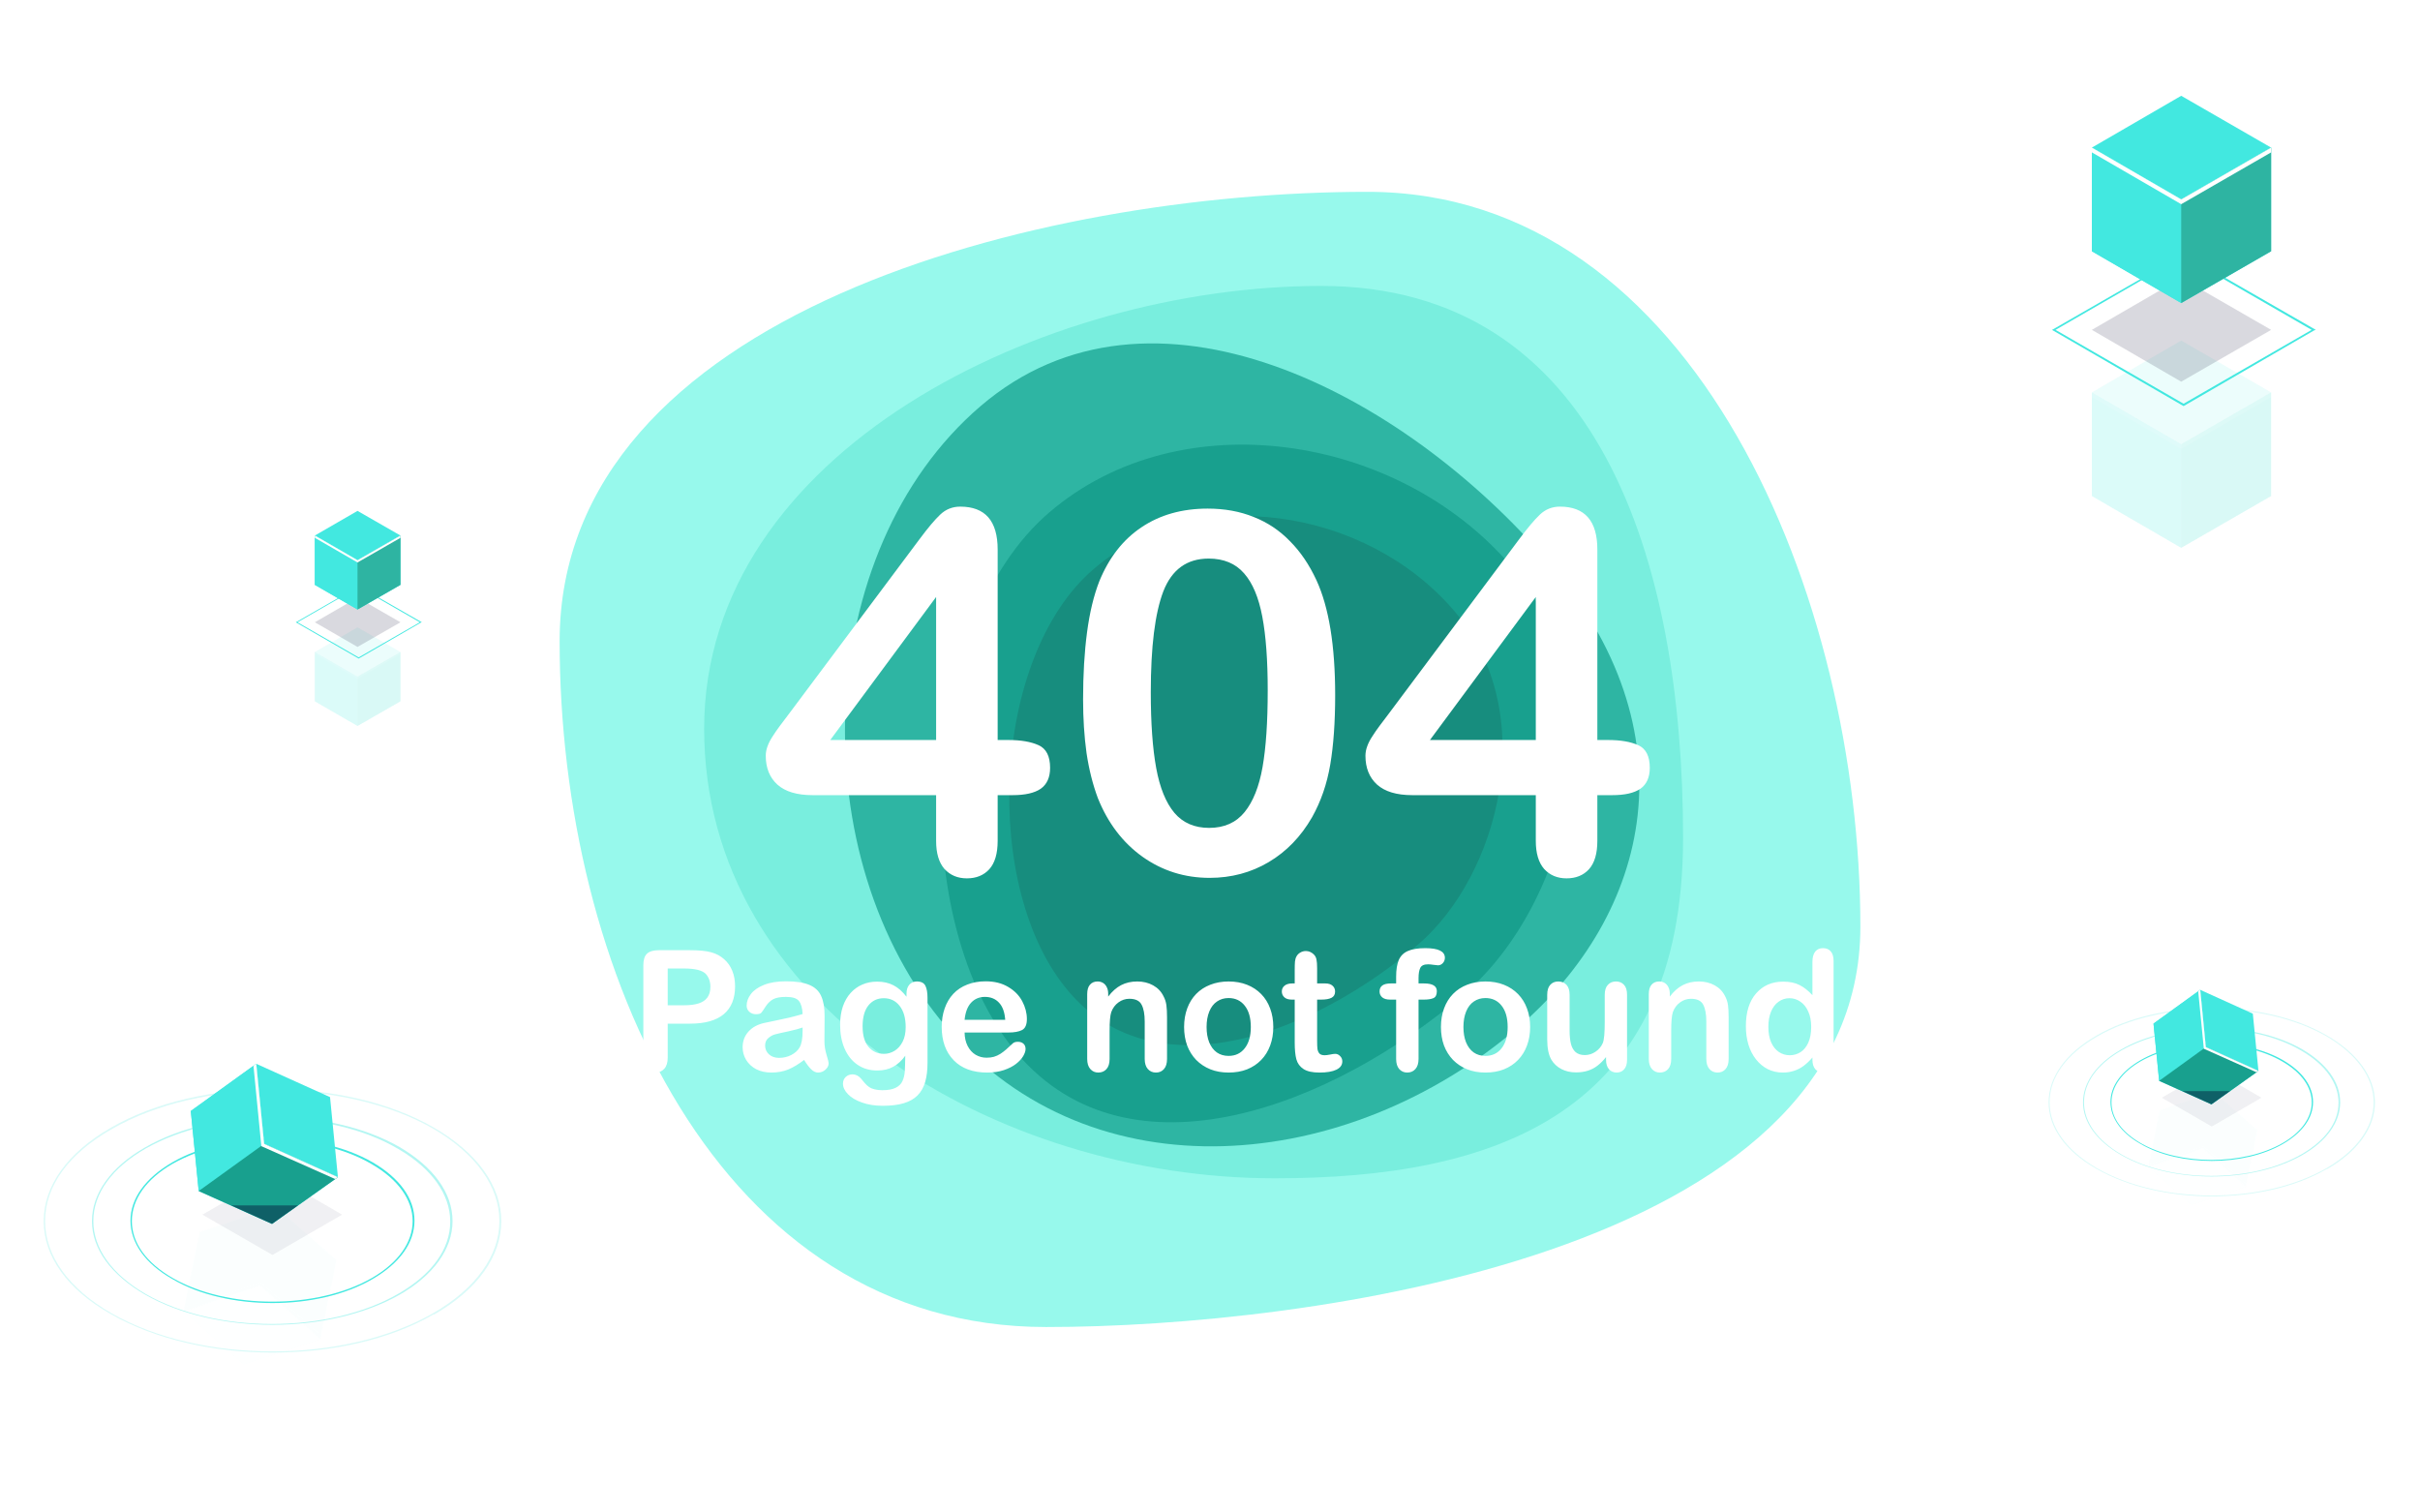 <svg width="1440" height="900" viewBox="0 0 1440 900" fill="none" xmlns="http://www.w3.org/2000/svg">
<rect width="1440" height="900" fill="white"/>
<g filter="url(#filter0_i)">
<path d="M1107 551.329C1107 746.557 776.48 789.644 622.5 789.644C427.197 789.644 333 576.834 333 381.605C333 186.376 618.373 114.144 813.676 114.144C1008.98 114.144 1107 356.1 1107 551.329Z" fill="#97F9EC"/>
</g>
<g filter="url(#filter1_i)">
<path d="M1001.5 494.644C1001.5 659.743 888.607 697.144 758.5 697.144C593.476 697.144 419 594.743 419 429.644C419 264.545 621.129 166.144 786.153 166.144C951.177 166.144 1001.5 329.545 1001.5 494.644Z" fill="#79EEDE"/>
</g>
<g filter="url(#filter2_i)">
<path d="M921.17 330.242C1007.74 431.311 982.721 539.358 903 607.644C801.884 694.256 650.072 708.713 563.5 607.644C476.928 506.576 482.385 324.256 583.5 237.644C684.615 151.032 834.598 229.173 921.17 330.242Z" fill="#2EB5A3"/>
</g>
<g filter="url(#filter3_i)">
<path d="M899 328.644C965.982 406.843 933.25 530.347 871.569 583.182C793.334 650.195 672.482 697.343 605.5 619.144C538.518 540.945 546.13 363.919 624.365 296.905C702.6 229.892 832.018 250.445 899 328.644Z" fill="#18A08E"/>
</g>
<g filter="url(#filter4_i)">
<path d="M865.189 363.366C917.481 424.414 891.928 520.832 843.774 562.079C782.697 614.395 688.35 651.203 636.058 590.155C583.766 529.106 589.709 390.904 650.786 338.588C711.863 286.271 812.897 302.317 865.189 363.366Z" fill="#178D7E"/>
</g>
<g filter="url(#filter5_i)">
<path d="M1233.99 341.897C1256.12 367.742 1267.39 420.447 1247 437.91C1221.14 460.058 1159.12 463.755 1136.98 437.91C1114.84 412.064 1117.36 353.555 1143.22 331.407C1169.07 309.258 1211.85 316.051 1233.99 341.897Z" fill="white"/>
</g>
<g filter="url(#filter6_d)">
<path d="M557.029 496.396V469.15H483.494C474.217 469.15 467.234 467.051 462.547 462.852C457.957 458.652 455.662 452.939 455.662 445.713C455.662 443.857 456.004 442.002 456.688 440.146C457.371 438.193 458.396 436.191 459.764 434.141C461.131 431.992 462.547 429.941 464.012 427.988C465.477 426.035 467.283 423.643 469.432 420.811L547.068 316.953C552.146 310.117 556.297 305.186 559.52 302.158C562.84 299.033 566.795 297.471 571.385 297.471C586.229 297.471 593.65 305.967 593.65 322.959V436.338H599.949C607.469 436.338 613.475 437.363 617.967 439.414C622.557 441.465 624.852 445.957 624.852 452.891C624.852 458.555 622.996 462.705 619.285 465.342C615.574 467.881 610.008 469.15 602.586 469.15H593.65V496.396C593.65 503.916 591.99 509.531 588.67 513.242C585.35 516.855 580.906 518.662 575.34 518.662C569.871 518.662 565.428 516.807 562.01 513.096C558.689 509.287 557.029 503.721 557.029 496.396ZM494.041 436.338H557.029V351.23L494.041 436.338ZM794.48 409.678C794.48 425.693 793.504 439.463 791.551 450.986C789.598 462.51 785.984 472.959 780.711 482.334C774.07 493.857 765.477 502.744 754.93 508.994C744.383 515.244 732.664 518.369 719.773 518.369C704.93 518.369 691.6 514.17 679.783 505.771C668.064 497.373 659.227 485.752 653.27 470.908C650.242 462.803 647.996 453.867 646.531 444.102C645.164 434.238 644.48 423.594 644.48 412.168C644.48 397.422 645.262 384.141 646.824 372.324C648.387 360.508 650.828 350.352 654.148 341.855C659.91 327.793 668.26 317.1 679.197 309.775C690.232 302.354 703.367 298.643 718.602 298.643C728.66 298.643 737.791 300.303 745.994 303.623C754.197 306.846 761.375 311.631 767.527 317.979C773.777 324.229 779.051 331.992 783.348 341.27C790.77 357.383 794.48 380.186 794.48 409.678ZM754.344 406.748C754.344 388.877 753.27 374.277 751.121 362.949C748.973 351.523 745.359 342.93 740.281 337.168C735.203 331.309 728.172 328.379 719.188 328.379C706.297 328.379 697.312 334.873 692.234 347.861C687.254 360.85 684.764 380.869 684.764 407.92C684.764 426.279 685.838 441.318 687.986 453.037C690.135 464.756 693.748 473.643 698.826 479.697C703.904 485.654 710.789 488.633 719.48 488.633C728.465 488.633 735.496 485.508 740.574 479.258C745.652 473.008 749.217 464.072 751.268 452.451C753.318 440.83 754.344 425.596 754.344 406.748ZM913.865 496.396V469.15H840.33C831.053 469.15 824.07 467.051 819.383 462.852C814.793 458.652 812.498 452.939 812.498 445.713C812.498 443.857 812.84 442.002 813.523 440.146C814.207 438.193 815.232 436.191 816.6 434.141C817.967 431.992 819.383 429.941 820.848 427.988C822.312 426.035 824.119 423.643 826.268 420.811L903.904 316.953C908.982 310.117 913.133 305.186 916.355 302.158C919.676 299.033 923.631 297.471 928.221 297.471C943.064 297.471 950.486 305.967 950.486 322.959V436.338H956.785C964.305 436.338 970.311 437.363 974.803 439.414C979.393 441.465 981.688 445.957 981.688 452.891C981.688 458.555 979.832 462.705 976.121 465.342C972.41 467.881 966.844 469.15 959.422 469.15H950.486V496.396C950.486 503.916 948.826 509.531 945.506 513.242C942.186 516.855 937.742 518.662 932.176 518.662C926.707 518.662 922.264 516.807 918.846 513.096C915.525 509.287 913.865 503.721 913.865 496.396ZM850.877 436.338H913.865V351.23L850.877 436.338Z" fill="white"/>
</g>
<g filter="url(#filter7_i)">
<path d="M411 141.294C411 189.635 349.95 262 305.118 262C260.285 262 195 234.812 195 186.471C195 138.129 245.34 70 290.172 70C335.005 70 411 92.953 411 141.294Z" fill="white"/>
</g>
<g filter="url(#filter8_i)">
<circle cx="1125" cy="773" r="96" fill="white"/>
</g>
<g filter="url(#filter9_i)">
<circle cx="378.5" cy="749.5" r="40.5" fill="white"/>
</g>
<g opacity="0.5" filter="url(#filter10_i)">
<ellipse cx="1126.5" cy="747" rx="60.5" ry="53" fill="white"/>
</g>
<g filter="url(#filter11_i)">
<circle cx="105.5" cy="537.5" r="40.5" fill="white"/>
</g>
<g filter="url(#filter12_i)">
<path d="M360 163.5C371 212 322.368 231 300 231C277.632 231 255.235 220 241 192.5C219 150 241 104 300 104C322.368 104 360 141.132 360 163.5Z" fill="white"/>
</g>
<g filter="url(#filter13_i)">
<circle cx="762" cy="57" r="28" fill="white"/>
</g>
<g filter="url(#filter14_d)">
<path d="M410.596 605.119H397.314V625.383C397.314 628.28 396.631 630.477 395.264 631.975C393.896 633.472 392.171 634.221 390.088 634.221C387.907 634.221 386.149 633.488 384.814 632.023C383.48 630.526 382.812 628.345 382.812 625.48V570.305C382.812 567.115 383.545 564.836 385.01 563.469C386.475 562.102 388.802 561.418 391.992 561.418H410.596C416.097 561.418 420.329 561.841 423.291 562.688C426.221 563.501 428.743 564.852 430.859 566.74C433.008 568.628 434.635 570.939 435.742 573.674C436.849 576.408 437.402 579.484 437.402 582.902C437.402 590.194 435.156 595.728 430.664 599.504C426.172 603.247 419.482 605.119 410.596 605.119ZM407.08 572.307H397.314V594.182H407.08C410.498 594.182 413.346 593.824 415.625 593.107C417.936 592.391 419.694 591.219 420.898 589.592C422.103 587.964 422.705 585.832 422.705 583.195C422.705 580.038 421.777 577.466 419.922 575.48C417.839 573.365 413.558 572.307 407.08 572.307ZM478.467 626.701C475.244 629.208 472.119 631.096 469.092 632.365C466.097 633.602 462.728 634.221 458.984 634.221C455.566 634.221 452.555 633.553 449.951 632.219C447.38 630.852 445.394 629.012 443.994 626.701C442.594 624.39 441.895 621.883 441.895 619.182C441.895 615.536 443.05 612.427 445.361 609.855C447.673 607.284 450.846 605.559 454.883 604.68C455.729 604.484 457.829 604.045 461.182 603.361C464.535 602.678 467.399 602.059 469.775 601.506C472.184 600.92 474.788 600.22 477.588 599.406C477.425 595.891 476.709 593.319 475.439 591.691C474.202 590.031 471.615 589.201 467.676 589.201C464.29 589.201 461.735 589.673 460.01 590.617C458.317 591.561 456.852 592.977 455.615 594.865C454.411 596.753 453.548 598.007 453.027 598.625C452.539 599.211 451.465 599.504 449.805 599.504C448.307 599.504 447.005 599.032 445.898 598.088C444.824 597.111 444.287 595.874 444.287 594.377C444.287 592.033 445.117 589.755 446.777 587.541C448.438 585.327 451.025 583.505 454.541 582.072C458.057 580.64 462.435 579.924 467.676 579.924C473.535 579.924 478.141 580.624 481.494 582.023C484.847 583.391 487.207 585.572 488.574 588.566C489.974 591.561 490.674 595.533 490.674 600.48C490.674 603.605 490.658 606.258 490.625 608.439C490.625 610.62 490.609 613.046 490.576 615.715C490.576 618.221 490.983 620.842 491.797 623.576C492.643 626.278 493.066 628.02 493.066 628.801C493.066 630.168 492.415 631.421 491.113 632.561C489.844 633.667 488.395 634.221 486.768 634.221C485.4 634.221 484.049 633.586 482.715 632.316C481.38 631.014 479.964 629.143 478.467 626.701ZM477.588 607.414C475.635 608.13 472.786 608.895 469.043 609.709C465.332 610.49 462.76 611.076 461.328 611.467C459.896 611.825 458.529 612.557 457.227 613.664C455.924 614.738 455.273 616.252 455.273 618.205C455.273 620.223 456.038 621.949 457.568 623.381C459.098 624.781 461.1 625.48 463.574 625.48C466.211 625.48 468.636 624.911 470.85 623.771C473.096 622.6 474.74 621.102 475.781 619.279C476.986 617.261 477.588 613.941 477.588 609.318V607.414ZM551.904 589.787V628.508C551.904 632.935 551.432 636.743 550.488 639.934C549.544 643.124 548.031 645.76 545.947 647.844C543.864 649.927 541.13 651.473 537.744 652.482C534.391 653.492 530.208 653.996 525.195 653.996C520.605 653.996 516.504 653.345 512.891 652.043C509.277 650.773 506.494 649.113 504.541 647.062C502.588 645.044 501.611 642.961 501.611 640.812C501.611 639.185 502.165 637.85 503.271 636.809C504.378 635.799 505.713 635.295 507.275 635.295C509.229 635.295 510.938 636.158 512.402 637.883C513.118 638.762 513.851 639.641 514.6 640.52C515.381 641.431 516.227 642.196 517.139 642.814C518.083 643.465 519.206 643.938 520.508 644.23C521.81 644.556 523.307 644.719 525 644.719C528.451 644.719 531.12 644.23 533.008 643.254C534.928 642.31 536.263 640.975 537.012 639.25C537.793 637.525 538.249 635.669 538.379 633.684C538.509 631.73 538.607 628.573 538.672 624.211C536.621 627.076 534.245 629.257 531.543 630.754C528.874 632.251 525.684 633 521.973 633C517.513 633 513.607 631.861 510.254 629.582C506.934 627.303 504.378 624.113 502.588 620.012C500.798 615.91 499.902 611.174 499.902 605.803C499.902 601.799 500.439 598.186 501.514 594.963C502.62 591.74 504.183 589.022 506.201 586.809C508.219 584.595 510.547 582.935 513.184 581.828C515.82 580.689 518.717 580.119 521.875 580.119C525.651 580.119 528.923 580.852 531.689 582.316C534.456 583.749 537.028 586.011 539.404 589.104V587.297C539.404 584.986 539.974 583.195 541.113 581.926C542.253 580.656 543.717 580.021 545.508 580.021C548.079 580.021 549.788 580.868 550.635 582.561C551.481 584.221 551.904 586.63 551.904 589.787ZM513.281 606.682C513.281 612.085 514.453 616.171 516.797 618.938C519.173 621.704 522.233 623.088 525.977 623.088C528.19 623.088 530.273 622.502 532.227 621.33C534.212 620.126 535.824 618.335 537.061 615.959C538.298 613.55 538.916 610.637 538.916 607.219C538.916 601.783 537.712 597.551 535.303 594.523C532.926 591.496 529.785 589.982 525.879 589.982C522.07 589.982 519.01 591.431 516.699 594.328C514.421 597.225 513.281 601.343 513.281 606.682ZM600.049 610.393H573.975C574.007 613.42 574.609 616.089 575.781 618.4C576.986 620.712 578.564 622.453 580.518 623.625C582.503 624.797 584.684 625.383 587.061 625.383C588.656 625.383 590.104 625.204 591.406 624.846C592.741 624.455 594.027 623.869 595.264 623.088C596.501 622.274 597.64 621.411 598.682 620.5C599.723 619.589 601.074 618.352 602.734 616.789C603.418 616.203 604.395 615.91 605.664 615.91C607.031 615.91 608.138 616.285 608.984 617.033C609.831 617.782 610.254 618.84 610.254 620.207C610.254 621.411 609.782 622.827 608.838 624.455C607.894 626.05 606.462 627.596 604.541 629.094C602.653 630.559 600.26 631.779 597.363 632.756C594.499 633.732 591.195 634.221 587.451 634.221C578.89 634.221 572.233 631.779 567.48 626.896C562.728 622.014 560.352 615.389 560.352 607.023C560.352 603.085 560.938 599.439 562.109 596.086C563.281 592.701 564.99 589.803 567.236 587.395C569.482 584.986 572.249 583.146 575.537 581.877C578.825 580.575 582.471 579.924 586.475 579.924C591.683 579.924 596.143 581.031 599.854 583.244C603.597 585.425 606.396 588.257 608.252 591.74C610.107 595.223 611.035 598.771 611.035 602.385C611.035 605.738 610.075 607.919 608.154 608.928C606.234 609.904 603.532 610.393 600.049 610.393ZM573.975 602.824H598.145C597.819 598.267 596.582 594.865 594.434 592.619C592.318 590.34 589.518 589.201 586.035 589.201C582.715 589.201 579.98 590.357 577.832 592.668C575.716 594.947 574.43 598.332 573.975 602.824ZM659.424 587.395V589.006C661.768 585.913 664.323 583.651 667.09 582.219C669.889 580.754 673.096 580.021 676.709 580.021C680.225 580.021 683.366 580.786 686.133 582.316C688.9 583.846 690.967 586.011 692.334 588.811C693.213 590.438 693.783 592.196 694.043 594.084C694.303 595.972 694.434 598.381 694.434 601.311V626.115C694.434 628.785 693.815 630.803 692.578 632.17C691.374 633.537 689.795 634.221 687.842 634.221C685.856 634.221 684.245 633.521 683.008 632.121C681.771 630.721 681.152 628.719 681.152 626.115V603.898C681.152 599.504 680.534 596.151 679.297 593.84C678.092 591.496 675.667 590.324 672.021 590.324C669.645 590.324 667.48 591.04 665.527 592.473C663.574 593.872 662.142 595.809 661.23 598.283C660.579 600.269 660.254 603.98 660.254 609.416V626.115C660.254 628.817 659.619 630.852 658.35 632.219C657.113 633.553 655.501 634.221 653.516 634.221C651.595 634.221 650.016 633.521 648.779 632.121C647.542 630.721 646.924 628.719 646.924 626.115V587.59C646.924 585.051 647.477 583.163 648.584 581.926C649.691 580.656 651.204 580.021 653.125 580.021C654.297 580.021 655.355 580.298 656.299 580.852C657.243 581.405 657.992 582.235 658.545 583.342C659.131 584.449 659.424 585.799 659.424 587.395ZM757.666 607.121C757.666 611.092 757.048 614.755 755.811 618.107C754.574 621.46 752.783 624.341 750.439 626.75C748.096 629.159 745.296 631.014 742.041 632.316C738.786 633.586 735.124 634.221 731.055 634.221C727.018 634.221 723.389 633.57 720.166 632.268C716.943 630.965 714.144 629.11 711.768 626.701C709.424 624.26 707.633 621.395 706.396 618.107C705.192 614.787 704.59 611.125 704.59 607.121C704.59 603.085 705.208 599.39 706.445 596.037C707.682 592.684 709.456 589.82 711.768 587.443C714.079 585.067 716.878 583.244 720.166 581.975C723.454 580.673 727.083 580.021 731.055 580.021C735.091 580.021 738.753 580.673 742.041 581.975C745.329 583.277 748.145 585.132 750.488 587.541C752.832 589.95 754.606 592.814 755.811 596.135C757.048 599.455 757.666 603.117 757.666 607.121ZM744.287 607.121C744.287 601.685 743.083 597.453 740.674 594.426C738.298 591.398 735.091 589.885 731.055 589.885C728.451 589.885 726.156 590.568 724.17 591.936C722.184 593.27 720.654 595.256 719.58 597.893C718.506 600.529 717.969 603.605 717.969 607.121C717.969 610.604 718.49 613.648 719.531 616.252C720.605 618.856 722.119 620.858 724.072 622.258C726.058 623.625 728.385 624.309 731.055 624.309C735.091 624.309 738.298 622.795 740.674 619.768C743.083 616.708 744.287 612.492 744.287 607.121ZM768.945 581.193H770.41V573.186C770.41 571.037 770.459 569.361 770.557 568.156C770.687 566.919 771.012 565.861 771.533 564.982C772.054 564.071 772.803 563.339 773.779 562.785C774.756 562.199 775.846 561.906 777.051 561.906C778.743 561.906 780.273 562.541 781.641 563.811C782.552 564.657 783.122 565.699 783.35 566.936C783.61 568.14 783.74 569.865 783.74 572.111V581.193H788.623C790.511 581.193 791.943 581.649 792.92 582.561C793.929 583.439 794.434 584.579 794.434 585.979C794.434 587.769 793.717 589.022 792.285 589.738C790.885 590.454 788.867 590.812 786.23 590.812H783.74V615.324C783.74 617.408 783.805 619.019 783.936 620.158C784.098 621.265 784.489 622.176 785.107 622.893C785.758 623.576 786.8 623.918 788.232 623.918C789.014 623.918 790.072 623.788 791.406 623.527C792.741 623.234 793.783 623.088 794.531 623.088C795.605 623.088 796.566 623.527 797.412 624.406C798.291 625.253 798.73 626.311 798.73 627.58C798.73 629.729 797.559 631.372 795.215 632.512C792.871 633.651 789.502 634.221 785.107 634.221C780.941 634.221 777.783 633.521 775.635 632.121C773.486 630.721 772.07 628.785 771.387 626.311C770.736 623.837 770.41 620.533 770.41 616.398V590.812H768.652C766.732 590.812 765.267 590.357 764.258 589.445C763.249 588.534 762.744 587.378 762.744 585.979C762.744 584.579 763.265 583.439 764.307 582.561C765.381 581.649 766.927 581.193 768.945 581.193ZM827.588 581.193H830.762V577.189C830.762 573.023 831.283 569.719 832.324 567.277C833.398 564.803 835.189 563.013 837.695 561.906C840.234 560.767 843.701 560.197 848.096 560.197C855.876 560.197 859.766 562.102 859.766 565.91C859.766 567.147 859.359 568.205 858.545 569.084C857.731 569.963 856.771 570.402 855.664 570.402C855.143 570.402 854.248 570.305 852.979 570.109C851.709 569.914 850.635 569.816 849.756 569.816C847.347 569.816 845.801 570.533 845.117 571.965C844.434 573.365 844.092 575.383 844.092 578.02V581.193H847.363C852.441 581.193 854.98 582.723 854.98 585.783C854.98 587.964 854.297 589.348 852.93 589.934C851.595 590.52 849.74 590.812 847.363 590.812H844.092V626.115C844.092 628.752 843.457 630.77 842.188 632.17C840.951 633.537 839.339 634.221 837.354 634.221C835.465 634.221 833.887 633.537 832.617 632.17C831.38 630.77 830.762 628.752 830.762 626.115V590.812H827.1C825.114 590.812 823.584 590.373 822.51 589.494C821.436 588.583 820.898 587.411 820.898 585.979C820.898 582.788 823.128 581.193 827.588 581.193ZM910.498 607.121C910.498 611.092 909.88 614.755 908.643 618.107C907.406 621.46 905.615 624.341 903.271 626.75C900.928 629.159 898.128 631.014 894.873 632.316C891.618 633.586 887.956 634.221 883.887 634.221C879.85 634.221 876.221 633.57 872.998 632.268C869.775 630.965 866.976 629.11 864.6 626.701C862.256 624.26 860.465 621.395 859.229 618.107C858.024 614.787 857.422 611.125 857.422 607.121C857.422 603.085 858.04 599.39 859.277 596.037C860.514 592.684 862.288 589.82 864.6 587.443C866.911 585.067 869.71 583.244 872.998 581.975C876.286 580.673 879.915 580.021 883.887 580.021C887.923 580.021 891.585 580.673 894.873 581.975C898.161 583.277 900.977 585.132 903.32 587.541C905.664 589.95 907.438 592.814 908.643 596.135C909.88 599.455 910.498 603.117 910.498 607.121ZM897.119 607.121C897.119 601.685 895.915 597.453 893.506 594.426C891.13 591.398 887.923 589.885 883.887 589.885C881.283 589.885 878.988 590.568 877.002 591.936C875.016 593.27 873.486 595.256 872.412 597.893C871.338 600.529 870.801 603.605 870.801 607.121C870.801 610.604 871.322 613.648 872.363 616.252C873.438 618.856 874.951 620.858 876.904 622.258C878.89 623.625 881.217 624.309 883.887 624.309C887.923 624.309 891.13 622.795 893.506 619.768C895.915 616.708 897.119 612.492 897.119 607.121ZM955.664 626.701V624.992C954.069 627.01 952.393 628.703 950.635 630.07C948.877 631.438 946.956 632.447 944.873 633.098C942.79 633.781 940.413 634.123 937.744 634.123C934.521 634.123 931.624 633.456 929.053 632.121C926.514 630.786 924.544 628.947 923.145 626.604C921.484 623.771 920.654 619.702 920.654 614.396V587.98C920.654 585.311 921.257 583.326 922.461 582.023C923.665 580.689 925.26 580.021 927.246 580.021C929.264 580.021 930.892 580.689 932.129 582.023C933.366 583.358 933.984 585.344 933.984 587.98V609.318C933.984 612.411 934.245 615.015 934.766 617.131C935.286 619.214 936.214 620.858 937.549 622.062C938.916 623.234 940.755 623.82 943.066 623.82C945.312 623.82 947.428 623.153 949.414 621.818C951.4 620.484 952.848 618.742 953.76 616.594C954.508 614.706 954.883 610.572 954.883 604.191V587.98C954.883 585.344 955.501 583.358 956.738 582.023C957.975 580.689 959.587 580.021 961.572 580.021C963.558 580.021 965.153 580.689 966.357 582.023C967.562 583.326 968.164 585.311 968.164 587.98V626.604C968.164 629.143 967.578 631.047 966.406 632.316C965.267 633.586 963.786 634.221 961.963 634.221C960.14 634.221 958.626 633.57 957.422 632.268C956.25 630.933 955.664 629.077 955.664 626.701ZM993.604 587.395V589.006C995.947 585.913 998.503 583.651 1001.27 582.219C1004.07 580.754 1007.28 580.021 1010.89 580.021C1014.4 580.021 1017.55 580.786 1020.31 582.316C1023.08 583.846 1025.15 586.011 1026.51 588.811C1027.39 590.438 1027.96 592.196 1028.22 594.084C1028.48 595.972 1028.61 598.381 1028.61 601.311V626.115C1028.61 628.785 1027.99 630.803 1026.76 632.17C1025.55 633.537 1023.97 634.221 1022.02 634.221C1020.04 634.221 1018.42 633.521 1017.19 632.121C1015.95 630.721 1015.33 628.719 1015.33 626.115V603.898C1015.33 599.504 1014.71 596.151 1013.48 593.84C1012.27 591.496 1009.85 590.324 1006.2 590.324C1003.82 590.324 1001.66 591.04 999.707 592.473C997.754 593.872 996.322 595.809 995.41 598.283C994.759 600.269 994.434 603.98 994.434 609.416V626.115C994.434 628.817 993.799 630.852 992.529 632.219C991.292 633.553 989.681 634.221 987.695 634.221C985.775 634.221 984.196 633.521 982.959 632.121C981.722 630.721 981.104 628.719 981.104 626.115V587.59C981.104 585.051 981.657 583.163 982.764 581.926C983.87 580.656 985.384 580.021 987.305 580.021C988.477 580.021 989.535 580.298 990.479 580.852C991.423 581.405 992.171 582.235 992.725 583.342C993.311 584.449 993.604 585.799 993.604 587.395ZM1078.47 626.604V625.285C1076.68 627.336 1074.9 629.012 1073.14 630.314C1071.42 631.584 1069.53 632.544 1067.48 633.195C1065.46 633.879 1063.25 634.221 1060.84 634.221C1057.65 634.221 1054.69 633.553 1051.95 632.219C1049.25 630.852 1046.91 628.915 1044.92 626.408C1042.94 623.902 1041.42 620.956 1040.38 617.57C1039.37 614.185 1038.87 610.523 1038.87 606.584C1038.87 598.251 1040.9 591.757 1044.97 587.102C1049.04 582.447 1054.39 580.119 1061.04 580.119C1064.88 580.119 1068.12 580.786 1070.75 582.121C1073.39 583.423 1075.96 585.441 1078.47 588.176V568.498C1078.47 565.764 1079 563.697 1080.08 562.297C1081.18 560.897 1082.75 560.197 1084.77 560.197C1086.78 560.197 1088.33 560.848 1089.4 562.15C1090.51 563.42 1091.06 565.308 1091.06 567.814V626.604C1091.06 629.143 1090.48 631.047 1089.31 632.316C1088.13 633.586 1086.62 634.221 1084.77 634.221C1082.94 634.221 1081.43 633.57 1080.22 632.268C1079.05 630.933 1078.47 629.045 1078.47 626.604ZM1052.25 607.023C1052.25 610.637 1052.8 613.713 1053.91 616.252C1055.05 618.791 1056.59 620.712 1058.54 622.014C1060.5 623.283 1062.63 623.918 1064.94 623.918C1067.29 623.918 1069.42 623.316 1071.34 622.111C1073.29 620.874 1074.84 619.003 1075.98 616.496C1077.15 613.957 1077.73 610.799 1077.73 607.023C1077.73 603.475 1077.15 600.432 1075.98 597.893C1074.84 595.321 1073.27 593.368 1071.29 592.033C1069.34 590.666 1067.19 589.982 1064.84 589.982C1062.4 589.982 1060.22 590.682 1058.3 592.082C1056.38 593.449 1054.88 595.435 1053.81 598.039C1052.77 600.611 1052.25 603.605 1052.25 607.023Z" fill="white"/>
</g>
<g clip-path="url(#clip0)">
<g opacity="0.1">
<path opacity="0.1" d="M154.682 764.909L190.581 796.854L200.246 749.763L164.071 718.094L118.784 733.24L109.119 780.331L154.682 764.909Z" fill="#42E8E0"/>
<path opacity="0.1" d="M164.071 718.094L200.246 749.763L190.581 796.854L154.682 764.909L164.071 718.094Z" fill="#42E8E0"/>
<path opacity="0.1" d="M118.784 733.24L164.071 718.094L154.682 764.909L109.119 780.331L118.784 733.24Z" fill="#2FD3C7"/>
<path opacity="0.1" d="M154.682 764.909L190.581 796.854L145.017 812L109.119 780.331L154.682 764.909Z" fill="#42E8E0"/>
<path opacity="0.1" d="M154.682 764.909L190.581 796.854L191.133 794.651L154.958 762.982L109.395 778.128L109.119 780.331L154.682 764.909Z" fill="white"/>
</g>
<g opacity="0.15">
<path opacity="0.4" d="M162.138 746.734L120.441 722.775L162.138 698.817L203.559 722.775L162.138 746.734Z" fill="#03002D"/>
</g>
<path opacity="0.4" d="M162.138 788.317C134.8 788.317 107.186 782.258 86.475 770.417C66.041 758.575 54.719 743.154 54.719 726.631C54.719 710.108 66.041 694.411 86.199 682.845C128.173 658.611 196.104 658.611 237.801 682.569C257.959 694.411 269.281 709.832 269.281 726.631C269.281 743.154 257.959 758.851 237.801 770.417C216.814 782.258 189.476 788.317 162.138 788.317ZM162.138 665.495C134.8 665.495 107.738 671.554 86.751 683.395C66.593 694.962 55.547 710.108 55.547 726.631C55.547 742.878 66.593 758.3 86.475 769.866C127.896 793.825 195.551 793.825 236.973 769.866C257.131 758.3 267.901 743.154 267.901 726.906C267.901 710.658 256.855 695.237 236.973 683.671C216.538 671.554 189.2 665.495 162.138 665.495Z" fill="#42E8E0"/>
<path opacity="0.2" d="M162.138 804.84C127.344 804.84 92.55 797.129 66.041 781.983C40.083 767.388 26 747.56 26 726.631C26 705.702 40.083 685.874 66.041 671.003C119.06 640.435 205.216 640.435 258.236 671.003C283.917 685.874 298.276 705.702 298.276 726.631C298.276 747.56 284.193 767.388 258.236 782.258L257.959 781.708L258.236 781.983C231.726 797.405 196.932 804.84 162.138 804.84ZM162.138 648.972C127.62 648.972 92.826 656.683 66.593 671.829C40.912 686.425 26.828 705.702 26.828 726.631C26.828 747.285 40.912 766.837 66.317 781.432C119.06 811.725 204.94 811.725 257.683 781.432C283.088 766.837 297.172 747.285 297.172 726.631C297.172 705.977 283.088 686.425 257.683 671.554C231.174 656.408 196.656 648.972 162.138 648.972Z" fill="#42E8E0"/>
<path d="M162.138 775.374C140.599 775.374 118.784 770.692 102.491 761.054C86.475 751.966 77.638 739.574 77.638 726.355C77.638 713.137 86.475 701.02 102.491 691.657C135.352 672.655 188.924 672.655 221.785 691.657C237.801 701.02 246.638 713.137 246.638 726.355C246.638 739.574 237.801 751.691 221.785 761.054C205.216 770.692 183.677 775.374 162.138 775.374ZM162.138 678.438C140.599 678.438 119.336 683.12 102.767 692.483C87.027 701.571 78.467 713.688 78.467 726.631C78.467 739.574 87.027 751.415 102.767 760.503C135.352 779.229 188.648 779.229 221.232 760.503L221.509 760.778L221.232 760.503C236.973 751.415 245.533 739.298 245.533 726.631C245.533 713.963 236.973 701.846 221.232 692.758C204.94 683.12 183.401 678.438 162.138 678.438Z" fill="#42E8E0"/>
<path d="M157.168 680.642L152.473 633L113.537 661.089L118.232 708.731L161.862 728.283L201.074 700.469L157.168 680.642Z" fill="#42E8E0"/>
<path d="M118.232 708.731L113.537 661.089L152.473 633L157.168 680.642L118.232 708.731Z" fill="#42E8E0"/>
<path d="M161.862 728.283L118.232 708.731L157.168 680.642L201.074 700.469L161.862 728.283Z" fill="#18A08E"/>
<path d="M157.168 680.642L152.473 633L196.38 652.828L201.074 700.469L157.168 680.642Z" fill="#42E8E0"/>
<path d="M157.168 680.642L152.473 633L150.816 634.102L155.511 682.018L199.417 701.571L201.074 700.469L157.168 680.642Z" fill="white"/>
<path opacity="0.4" d="M137.561 717.268H177.326L161.862 728.283L137.561 717.268Z" fill="#03002D"/>
</g>
<g clip-path="url(#clip1)">
<g opacity="0.1">
<path opacity="0.1" d="M1310.78 683.326L1336.38 706.169L1343.28 672.495L1317.48 649.849L1285.18 660.68L1278.28 694.354L1310.78 683.326Z" fill="#42E8E0"/>
<path opacity="0.1" d="M1317.48 649.849L1343.28 672.495L1336.38 706.169L1310.78 683.326L1317.48 649.849Z" fill="#42E8E0"/>
<path opacity="0.1" d="M1285.18 660.68L1317.48 649.849L1310.78 683.326L1278.28 694.354L1285.18 660.68Z" fill="#2FD3C7"/>
<path opacity="0.1" d="M1310.78 683.326L1336.38 706.169L1303.89 717L1278.28 694.354L1310.78 683.326Z" fill="#42E8E0"/>
<path opacity="0.1" d="M1310.78 683.326L1336.38 706.169L1336.78 704.594L1310.98 681.948L1278.48 692.778L1278.28 694.354L1310.78 683.326Z" fill="white"/>
</g>
<g opacity="0.15">
<path opacity="0.4" d="M1316.1 670.329L1286.36 653.197L1316.1 636.065L1345.64 653.197L1316.1 670.329Z" fill="#03002D"/>
</g>
<path opacity="0.4" d="M1316.1 700.065C1296.6 700.065 1276.9 695.732 1262.13 687.265C1247.56 678.797 1239.48 667.769 1239.48 655.954C1239.48 644.138 1247.56 632.914 1261.94 624.643C1291.87 607.314 1340.32 607.314 1370.06 624.446C1384.44 632.914 1392.52 643.942 1392.52 655.954C1392.52 667.769 1384.44 678.994 1370.06 687.265C1355.1 695.732 1335.6 700.065 1316.1 700.065ZM1316.1 612.237C1296.6 612.237 1277.3 616.569 1262.33 625.037C1247.95 633.308 1240.07 644.138 1240.07 655.954C1240.07 667.572 1247.95 678.6 1262.13 686.871C1291.68 704.003 1339.93 704.003 1369.47 686.871C1383.85 678.6 1391.53 667.769 1391.53 656.151C1391.53 644.532 1383.65 633.505 1369.47 625.234C1354.9 616.569 1335.4 612.237 1316.1 612.237Z" fill="#42E8E0"/>
<path opacity="0.2" d="M1316.1 711.88C1291.28 711.88 1266.47 706.366 1247.56 695.535C1229.04 685.098 1219 670.92 1219 655.954C1219 640.988 1229.04 626.809 1247.56 616.175C1285.37 594.317 1346.82 594.317 1384.64 616.175C1402.96 626.809 1413.2 640.988 1413.2 655.954C1413.2 670.92 1403.15 685.098 1384.64 695.732L1384.44 695.338L1384.64 695.535C1365.73 706.563 1340.91 711.88 1316.1 711.88ZM1316.1 600.422C1291.48 600.422 1266.66 605.935 1247.95 616.766C1229.64 627.203 1219.59 640.988 1219.59 655.954C1219.59 670.723 1229.64 684.705 1247.76 695.142C1285.37 716.803 1346.63 716.803 1384.24 695.142C1402.36 684.705 1412.41 670.723 1412.41 655.954C1412.41 641.185 1402.36 627.203 1384.24 616.569C1365.34 605.738 1340.72 600.422 1316.1 600.422Z" fill="#42E8E0"/>
<path d="M1316.1 690.809C1300.74 690.809 1285.18 687.462 1273.56 680.569C1262.13 674.071 1255.83 665.209 1255.83 655.757C1255.83 646.305 1262.13 637.64 1273.56 630.945C1296.99 617.357 1335.2 617.357 1358.64 630.945C1370.06 637.64 1376.37 646.305 1376.37 655.757C1376.37 665.209 1370.06 673.874 1358.64 680.569C1346.82 687.462 1331.46 690.809 1316.1 690.809ZM1316.1 621.492C1300.74 621.492 1285.57 624.84 1273.75 631.535C1262.53 638.034 1256.42 646.698 1256.42 655.954C1256.42 665.209 1262.53 673.677 1273.75 680.175C1296.99 693.566 1335.01 693.566 1358.25 680.175L1358.44 680.372L1358.25 680.175C1369.47 673.677 1375.58 665.012 1375.58 655.954C1375.58 646.895 1369.47 638.231 1358.25 631.732C1346.63 624.84 1331.26 621.492 1316.1 621.492Z" fill="#42E8E0"/>
<path d="M1312.55 623.068L1309.21 589L1281.43 609.086L1284.78 643.154L1315.9 657.135L1343.87 637.246L1312.55 623.068Z" fill="#42E8E0"/>
<path d="M1284.78 643.154L1281.43 609.086L1309.21 589L1312.55 623.068L1284.78 643.154Z" fill="#42E8E0"/>
<path d="M1315.9 657.135L1284.78 643.154L1312.55 623.068L1343.87 637.246L1315.9 657.135Z" fill="#18A08E"/>
<path d="M1312.55 623.068L1309.21 589L1340.52 603.178L1343.87 637.246L1312.55 623.068Z" fill="#42E8E0"/>
<path d="M1312.55 623.068L1309.21 589L1308.02 589.788L1311.37 624.052L1342.69 638.034L1343.87 637.246L1312.55 623.068Z" fill="white"/>
<path opacity="0.4" d="M1298.57 649.258H1326.93L1315.9 657.135L1298.57 649.258Z" fill="#03002D"/>
</g>
<path opacity="0.1" d="M1297.91 264.332L1244.74 233.498V295.166L1297.91 326L1351.42 295.166V233.498L1297.91 264.332Z" fill="#42E8E0"/>
<path opacity="0.1" d="M1297.91 326L1244.74 295.166V233.498L1297.91 264.332V326Z" fill="#42E8E0"/>
<path opacity="0.1" d="M1351.42 295.166L1297.91 326V264.332L1351.42 233.498V295.166Z" fill="#2FD3C7"/>
<path opacity="0.1" d="M1297.91 264.332L1244.74 233.498L1297.91 202.664L1351.42 233.498L1297.91 264.332Z" fill="#42E8E0"/>
<path opacity="0.1" d="M1297.91 264.332L1244.74 233.498V236.333L1297.91 267.167L1351.42 236.333V233.498L1297.91 264.332Z" fill="white"/>
<path d="M1299.32 241.65L1221 196.285L1221.71 195.93L1299.32 151.274H1299.68L1378 196.285L1376.94 196.639L1299.32 241.65ZM1223.13 196.285L1299.32 240.232L1375.52 196.285L1299.32 152.337L1223.13 196.285Z" fill="#42E8E0"/>
<path opacity="0.15" d="M1297.91 227.119L1244.74 196.285L1297.91 165.451L1351.42 196.285L1297.91 227.119Z" fill="#03002D"/>
<path d="M1297.91 118.668L1244.74 87.834V149.502L1297.91 180.336L1351.42 149.502V87.834L1297.91 118.668Z" fill="#42E8E0"/>
<path d="M1297.91 180.336L1244.74 149.502V87.834L1297.91 118.668V180.336Z" fill="#42E8E0"/>
<path d="M1351.42 149.502L1297.91 180.336V118.668L1351.42 87.834V149.502Z" fill="#2EB4A2"/>
<path d="M1297.91 118.668L1244.74 87.834L1297.91 57L1351.42 87.834L1297.91 118.668Z" fill="#42E8E0"/>
<path d="M1297.91 118.668L1244.74 87.834V90.669L1297.91 121.503L1351.42 90.669V87.834L1297.91 118.668Z" fill="white"/>
<path opacity="0.1" d="M212.738 402.656L187.343 387.984V417.328L212.738 432L238.303 417.328V387.984L212.738 402.656Z" fill="#42E8E0"/>
<path opacity="0.1" d="M212.738 432L187.343 417.328V387.984L212.738 402.656V432Z" fill="#42E8E0"/>
<path opacity="0.1" d="M238.302 417.328L212.738 432V402.656L238.302 387.984V417.328Z" fill="#2FD3C7"/>
<path opacity="0.1" d="M212.738 402.656L187.343 387.984L212.738 373.312L238.303 387.984L212.738 402.656Z" fill="#42E8E0"/>
<path opacity="0.1" d="M212.738 402.656L187.343 387.984V389.333L212.738 404.005L238.303 389.333V387.984L212.738 402.656Z" fill="white"/>
<path d="M213.415 391.863L176 370.277L176.339 370.108L213.415 348.859H213.585L251 370.277L250.492 370.445L213.415 391.863ZM177.016 370.277L213.415 391.188L249.815 370.277L213.415 349.365L177.016 370.277Z" fill="#42E8E0"/>
<path opacity="0.15" d="M212.738 384.949L187.343 370.277L212.738 355.605L238.303 370.277L212.738 384.949Z" fill="#03002D"/>
<path d="M212.738 333.344L187.343 318.672V348.016L212.738 362.688L238.303 348.016V318.672L212.738 333.344Z" fill="#42E8E0"/>
<path d="M212.738 362.688L187.343 348.016V318.672L212.738 333.344V362.688Z" fill="#42E8E0"/>
<path d="M238.302 348.016L212.738 362.688V333.344L238.302 318.672V348.016Z" fill="#2EB4A2"/>
<path d="M212.738 333.344L187.343 318.672L212.738 304L238.303 318.672L212.738 333.344Z" fill="#42E8E0"/>
<path d="M212.738 333.344L187.343 318.672V320.021L212.738 334.693L238.303 320.021V318.672L212.738 333.344Z" fill="white"/>
<defs>
<filter id="filter0_i" x="333" y="114.144" width="774" height="675.5" filterUnits="userSpaceOnUse" color-interpolation-filters="sRGB">
<feFlood flood-opacity="0" result="BackgroundImageFix"/>
<feBlend mode="normal" in="SourceGraphic" in2="BackgroundImageFix" result="shape"/>
<feColorMatrix in="SourceAlpha" type="matrix" values="0 0 0 0 0 0 0 0 0 0 0 0 0 0 0 0 0 0 127 0" result="hardAlpha"/>
<feOffset/>
<feGaussianBlur stdDeviation="12.5"/>
<feComposite in2="hardAlpha" operator="arithmetic" k2="-1" k3="1"/>
<feColorMatrix type="matrix" values="0 0 0 0 0 0 0 0 0 0 0 0 0 0 0 0 0 0 0.15 0"/>
<feBlend mode="normal" in2="shape" result="effect1_innerShadow"/>
</filter>
<filter id="filter1_i" x="419" y="166.144" width="582.5" height="535" filterUnits="userSpaceOnUse" color-interpolation-filters="sRGB">
<feFlood flood-opacity="0" result="BackgroundImageFix"/>
<feBlend mode="normal" in="SourceGraphic" in2="BackgroundImageFix" result="shape"/>
<feColorMatrix in="SourceAlpha" type="matrix" values="0 0 0 0 0 0 0 0 0 0 0 0 0 0 0 0 0 0 127 0" result="hardAlpha"/>
<feOffset dy="4"/>
<feGaussianBlur stdDeviation="12.5"/>
<feComposite in2="hardAlpha" operator="arithmetic" k2="-1" k3="1"/>
<feColorMatrix type="matrix" values="0 0 0 0 0 0 0 0 0 0 0 0 0 0 0 0 0 0 0.15 0"/>
<feBlend mode="normal" in2="shape" result="effect1_innerShadow"/>
</filter>
<filter id="filter2_i" x="389.159" y="110" width="661.376" height="669.38" filterUnits="userSpaceOnUse" color-interpolation-filters="sRGB">
<feFlood flood-opacity="0" result="BackgroundImageFix"/>
<feBlend mode="normal" in="SourceGraphic" in2="BackgroundImageFix" result="shape"/>
<feColorMatrix in="SourceAlpha" type="matrix" values="0 0 0 0 0 0 0 0 0 0 0 0 0 0 0 0 0 0 127 0" result="hardAlpha"/>
<feOffset dy="4"/>
<feGaussianBlur stdDeviation="12.5"/>
<feComposite in2="hardAlpha" operator="arithmetic" k2="-1" k3="1"/>
<feColorMatrix type="matrix" values="0 0 0 0 0 0 0 0 0 0 0 0 0 0 0 0 0 0 0.25 0"/>
<feBlend mode="normal" in2="shape" result="effect1_innerShadow"/>
</filter>
<filter id="filter3_i" x="454.276" y="174.649" width="558.873" height="563.207" filterUnits="userSpaceOnUse" color-interpolation-filters="sRGB">
<feFlood flood-opacity="0" result="BackgroundImageFix"/>
<feBlend mode="normal" in="SourceGraphic" in2="BackgroundImageFix" result="shape"/>
<feColorMatrix in="SourceAlpha" type="matrix" values="0 0 0 0 0 0 0 0 0 0 0 0 0 0 0 0 0 0 127 0" result="hardAlpha"/>
<feOffset dy="8"/>
<feGaussianBlur stdDeviation="12.5"/>
<feComposite in2="hardAlpha" operator="arithmetic" k2="-1" k3="1"/>
<feColorMatrix type="matrix" values="0 0 0 0 0 0 0 0 0 0 0 0 0 0 0 0 0 0 0.15 0"/>
<feBlend mode="normal" in2="shape" result="effect1_innerShadow"/>
</filter>
<filter id="filter4_i" x="518" y="243.144" width="436.303" height="433.441" filterUnits="userSpaceOnUse" color-interpolation-filters="sRGB">
<feFlood flood-opacity="0" result="BackgroundImageFix"/>
<feBlend mode="normal" in="SourceGraphic" in2="BackgroundImageFix" result="shape"/>
<feColorMatrix in="SourceAlpha" type="matrix" values="0 0 0 0 0 0 0 0 0 0 0 0 0 0 0 0 0 0 127 0" result="hardAlpha"/>
<feOffset/>
<feGaussianBlur stdDeviation="15"/>
<feComposite in2="hardAlpha" operator="arithmetic" k2="-1" k3="1"/>
<feColorMatrix type="matrix" values="0 0 0 0 0 0 0 0 0 0 0 0 0 0 0 0 0 0 0.15 0"/>
<feBlend mode="normal" in2="shape" result="effect1_innerShadow"/>
</filter>
<filter id="filter5_i" x="1087" y="291" width="199.93" height="201.266" filterUnits="userSpaceOnUse" color-interpolation-filters="sRGB">
<feFlood flood-opacity="0" result="BackgroundImageFix"/>
<feBlend mode="normal" in="SourceGraphic" in2="BackgroundImageFix" result="shape"/>
<feColorMatrix in="SourceAlpha" type="matrix" values="0 0 0 0 0 0 0 0 0 0 0 0 0 0 0 0 0 0 127 0" result="hardAlpha"/>
<feOffset/>
<feGaussianBlur stdDeviation="15"/>
<feComposite in2="hardAlpha" operator="arithmetic" k2="-1" k3="1"/>
<feColorMatrix type="matrix" values="0 0 0 0 0 0 0 0 0 0 0 0 0 0 0 0 0 0 0.15 0"/>
<feBlend mode="normal" in2="shape" result="effect1_innerShadow"/>
</filter>
<filter id="filter6_d" x="430.662" y="276.471" width="576.025" height="271.191" filterUnits="userSpaceOnUse" color-interpolation-filters="sRGB">
<feFlood flood-opacity="0" result="BackgroundImageFix"/>
<feColorMatrix in="SourceAlpha" type="matrix" values="0 0 0 0 0 0 0 0 0 0 0 0 0 0 0 0 0 0 127 0"/>
<feOffset dy="4"/>
<feGaussianBlur stdDeviation="12.5"/>
<feColorMatrix type="matrix" values="0 0 0 0 0 0 0 0 0 0 0 0 0 0 0 0 0 0 0.6 0"/>
<feBlend mode="normal" in2="BackgroundImageFix" result="effect1_dropShadow"/>
<feBlend mode="normal" in="SourceGraphic" in2="effect1_dropShadow" result="shape"/>
</filter>
<filter id="filter7_i" x="195" y="70" width="216" height="192" filterUnits="userSpaceOnUse" color-interpolation-filters="sRGB">
<feFlood flood-opacity="0" result="BackgroundImageFix"/>
<feBlend mode="normal" in="SourceGraphic" in2="BackgroundImageFix" result="shape"/>
<feColorMatrix in="SourceAlpha" type="matrix" values="0 0 0 0 0 0 0 0 0 0 0 0 0 0 0 0 0 0 127 0" result="hardAlpha"/>
<feOffset/>
<feGaussianBlur stdDeviation="12.5"/>
<feComposite in2="hardAlpha" operator="arithmetic" k2="-1" k3="1"/>
<feColorMatrix type="matrix" values="0 0 0 0 0 0 0 0 0 0 0 0 0 0 0 0 0 0 0.15 0"/>
<feBlend mode="normal" in2="shape" result="effect1_innerShadow"/>
</filter>
<filter id="filter8_i" x="1029" y="677" width="192" height="196" filterUnits="userSpaceOnUse" color-interpolation-filters="sRGB">
<feFlood flood-opacity="0" result="BackgroundImageFix"/>
<feBlend mode="normal" in="SourceGraphic" in2="BackgroundImageFix" result="shape"/>
<feColorMatrix in="SourceAlpha" type="matrix" values="0 0 0 0 0 0 0 0 0 0 0 0 0 0 0 0 0 0 127 0" result="hardAlpha"/>
<feOffset dy="4"/>
<feGaussianBlur stdDeviation="6"/>
<feComposite in2="hardAlpha" operator="arithmetic" k2="-1" k3="1"/>
<feColorMatrix type="matrix" values="0 0 0 0 0 0 0 0 0 0 0 0 0 0 0 0 0 0 0.1 0"/>
<feBlend mode="normal" in2="shape" result="effect1_innerShadow"/>
</filter>
<filter id="filter9_i" x="338" y="709" width="81" height="81" filterUnits="userSpaceOnUse" color-interpolation-filters="sRGB">
<feFlood flood-opacity="0" result="BackgroundImageFix"/>
<feBlend mode="normal" in="SourceGraphic" in2="BackgroundImageFix" result="shape"/>
<feColorMatrix in="SourceAlpha" type="matrix" values="0 0 0 0 0 0 0 0 0 0 0 0 0 0 0 0 0 0 127 0" result="hardAlpha"/>
<feOffset/>
<feGaussianBlur stdDeviation="5"/>
<feComposite in2="hardAlpha" operator="arithmetic" k2="-1" k3="1"/>
<feColorMatrix type="matrix" values="0 0 0 0 0 0 0 0 0 0 0 0 0 0 0 0 0 0 0.25 0"/>
<feBlend mode="normal" in2="shape" result="effect1_innerShadow"/>
</filter>
<filter id="filter10_i" x="1066" y="694" width="121" height="106" filterUnits="userSpaceOnUse" color-interpolation-filters="sRGB">
<feFlood flood-opacity="0" result="BackgroundImageFix"/>
<feBlend mode="normal" in="SourceGraphic" in2="BackgroundImageFix" result="shape"/>
<feColorMatrix in="SourceAlpha" type="matrix" values="0 0 0 0 0 0 0 0 0 0 0 0 0 0 0 0 0 0 127 0" result="hardAlpha"/>
<feOffset/>
<feGaussianBlur stdDeviation="5"/>
<feComposite in2="hardAlpha" operator="arithmetic" k2="-1" k3="1"/>
<feColorMatrix type="matrix" values="0 0 0 0 0 0 0 0 0 0 0 0 0 0 0 0 0 0 0.25 0"/>
<feBlend mode="normal" in2="shape" result="effect1_innerShadow"/>
</filter>
<filter id="filter11_i" x="65" y="497" width="81" height="81" filterUnits="userSpaceOnUse" color-interpolation-filters="sRGB">
<feFlood flood-opacity="0" result="BackgroundImageFix"/>
<feBlend mode="normal" in="SourceGraphic" in2="BackgroundImageFix" result="shape"/>
<feColorMatrix in="SourceAlpha" type="matrix" values="0 0 0 0 0 0 0 0 0 0 0 0 0 0 0 0 0 0 127 0" result="hardAlpha"/>
<feOffset/>
<feGaussianBlur stdDeviation="7.5"/>
<feComposite in2="hardAlpha" operator="arithmetic" k2="-1" k3="1"/>
<feColorMatrix type="matrix" values="0 0 0 0 0 0 0 0 0 0 0 0 0 0 0 0 0 0 0.25 0"/>
<feBlend mode="normal" in2="shape" result="effect1_innerShadow"/>
</filter>
<filter id="filter12_i" x="232.637" y="104" width="128.96" height="127" filterUnits="userSpaceOnUse" color-interpolation-filters="sRGB">
<feFlood flood-opacity="0" result="BackgroundImageFix"/>
<feBlend mode="normal" in="SourceGraphic" in2="BackgroundImageFix" result="shape"/>
<feColorMatrix in="SourceAlpha" type="matrix" values="0 0 0 0 0 0 0 0 0 0 0 0 0 0 0 0 0 0 127 0" result="hardAlpha"/>
<feOffset/>
<feGaussianBlur stdDeviation="7.5"/>
<feComposite in2="hardAlpha" operator="arithmetic" k2="-1" k3="1"/>
<feColorMatrix type="matrix" values="0 0 0 0 0 0 0 0 0 0 0 0 0 0 0 0 0 0 0.25 0"/>
<feBlend mode="normal" in2="shape" result="effect1_innerShadow"/>
</filter>
<filter id="filter13_i" x="734" y="29" width="56" height="60" filterUnits="userSpaceOnUse" color-interpolation-filters="sRGB">
<feFlood flood-opacity="0" result="BackgroundImageFix"/>
<feBlend mode="normal" in="SourceGraphic" in2="BackgroundImageFix" result="shape"/>
<feColorMatrix in="SourceAlpha" type="matrix" values="0 0 0 0 0 0 0 0 0 0 0 0 0 0 0 0 0 0 127 0" result="hardAlpha"/>
<feOffset dy="4"/>
<feGaussianBlur stdDeviation="5.5"/>
<feComposite in2="hardAlpha" operator="arithmetic" k2="-1" k3="1"/>
<feColorMatrix type="matrix" values="0 0 0 0 0 0 0 0 0 0 0 0 0 0 0 0 0 0 0.25 0"/>
<feBlend mode="normal" in2="shape" result="effect1_innerShadow"/>
</filter>
<filter id="filter14_d" x="357.812" y="539.197" width="758.252" height="143.799" filterUnits="userSpaceOnUse" color-interpolation-filters="sRGB">
<feFlood flood-opacity="0" result="BackgroundImageFix"/>
<feColorMatrix in="SourceAlpha" type="matrix" values="0 0 0 0 0 0 0 0 0 0 0 0 0 0 0 0 0 0 127 0"/>
<feOffset dy="4"/>
<feGaussianBlur stdDeviation="12.5"/>
<feColorMatrix type="matrix" values="0 0 0 0 0 0 0 0 0 0 0 0 0 0 0 0 0 0 0.6 0"/>
<feBlend mode="normal" in2="BackgroundImageFix" result="effect1_dropShadow"/>
<feBlend mode="normal" in="SourceGraphic" in2="effect1_dropShadow" result="shape"/>
</filter>
<clipPath id="clip0">
<rect width="272" height="179" fill="white" transform="translate(26 633)"/>
</clipPath>
<clipPath id="clip1">
<rect width="194" height="128" fill="white" transform="translate(1219 589)"/>
</clipPath>
</defs>
</svg>
